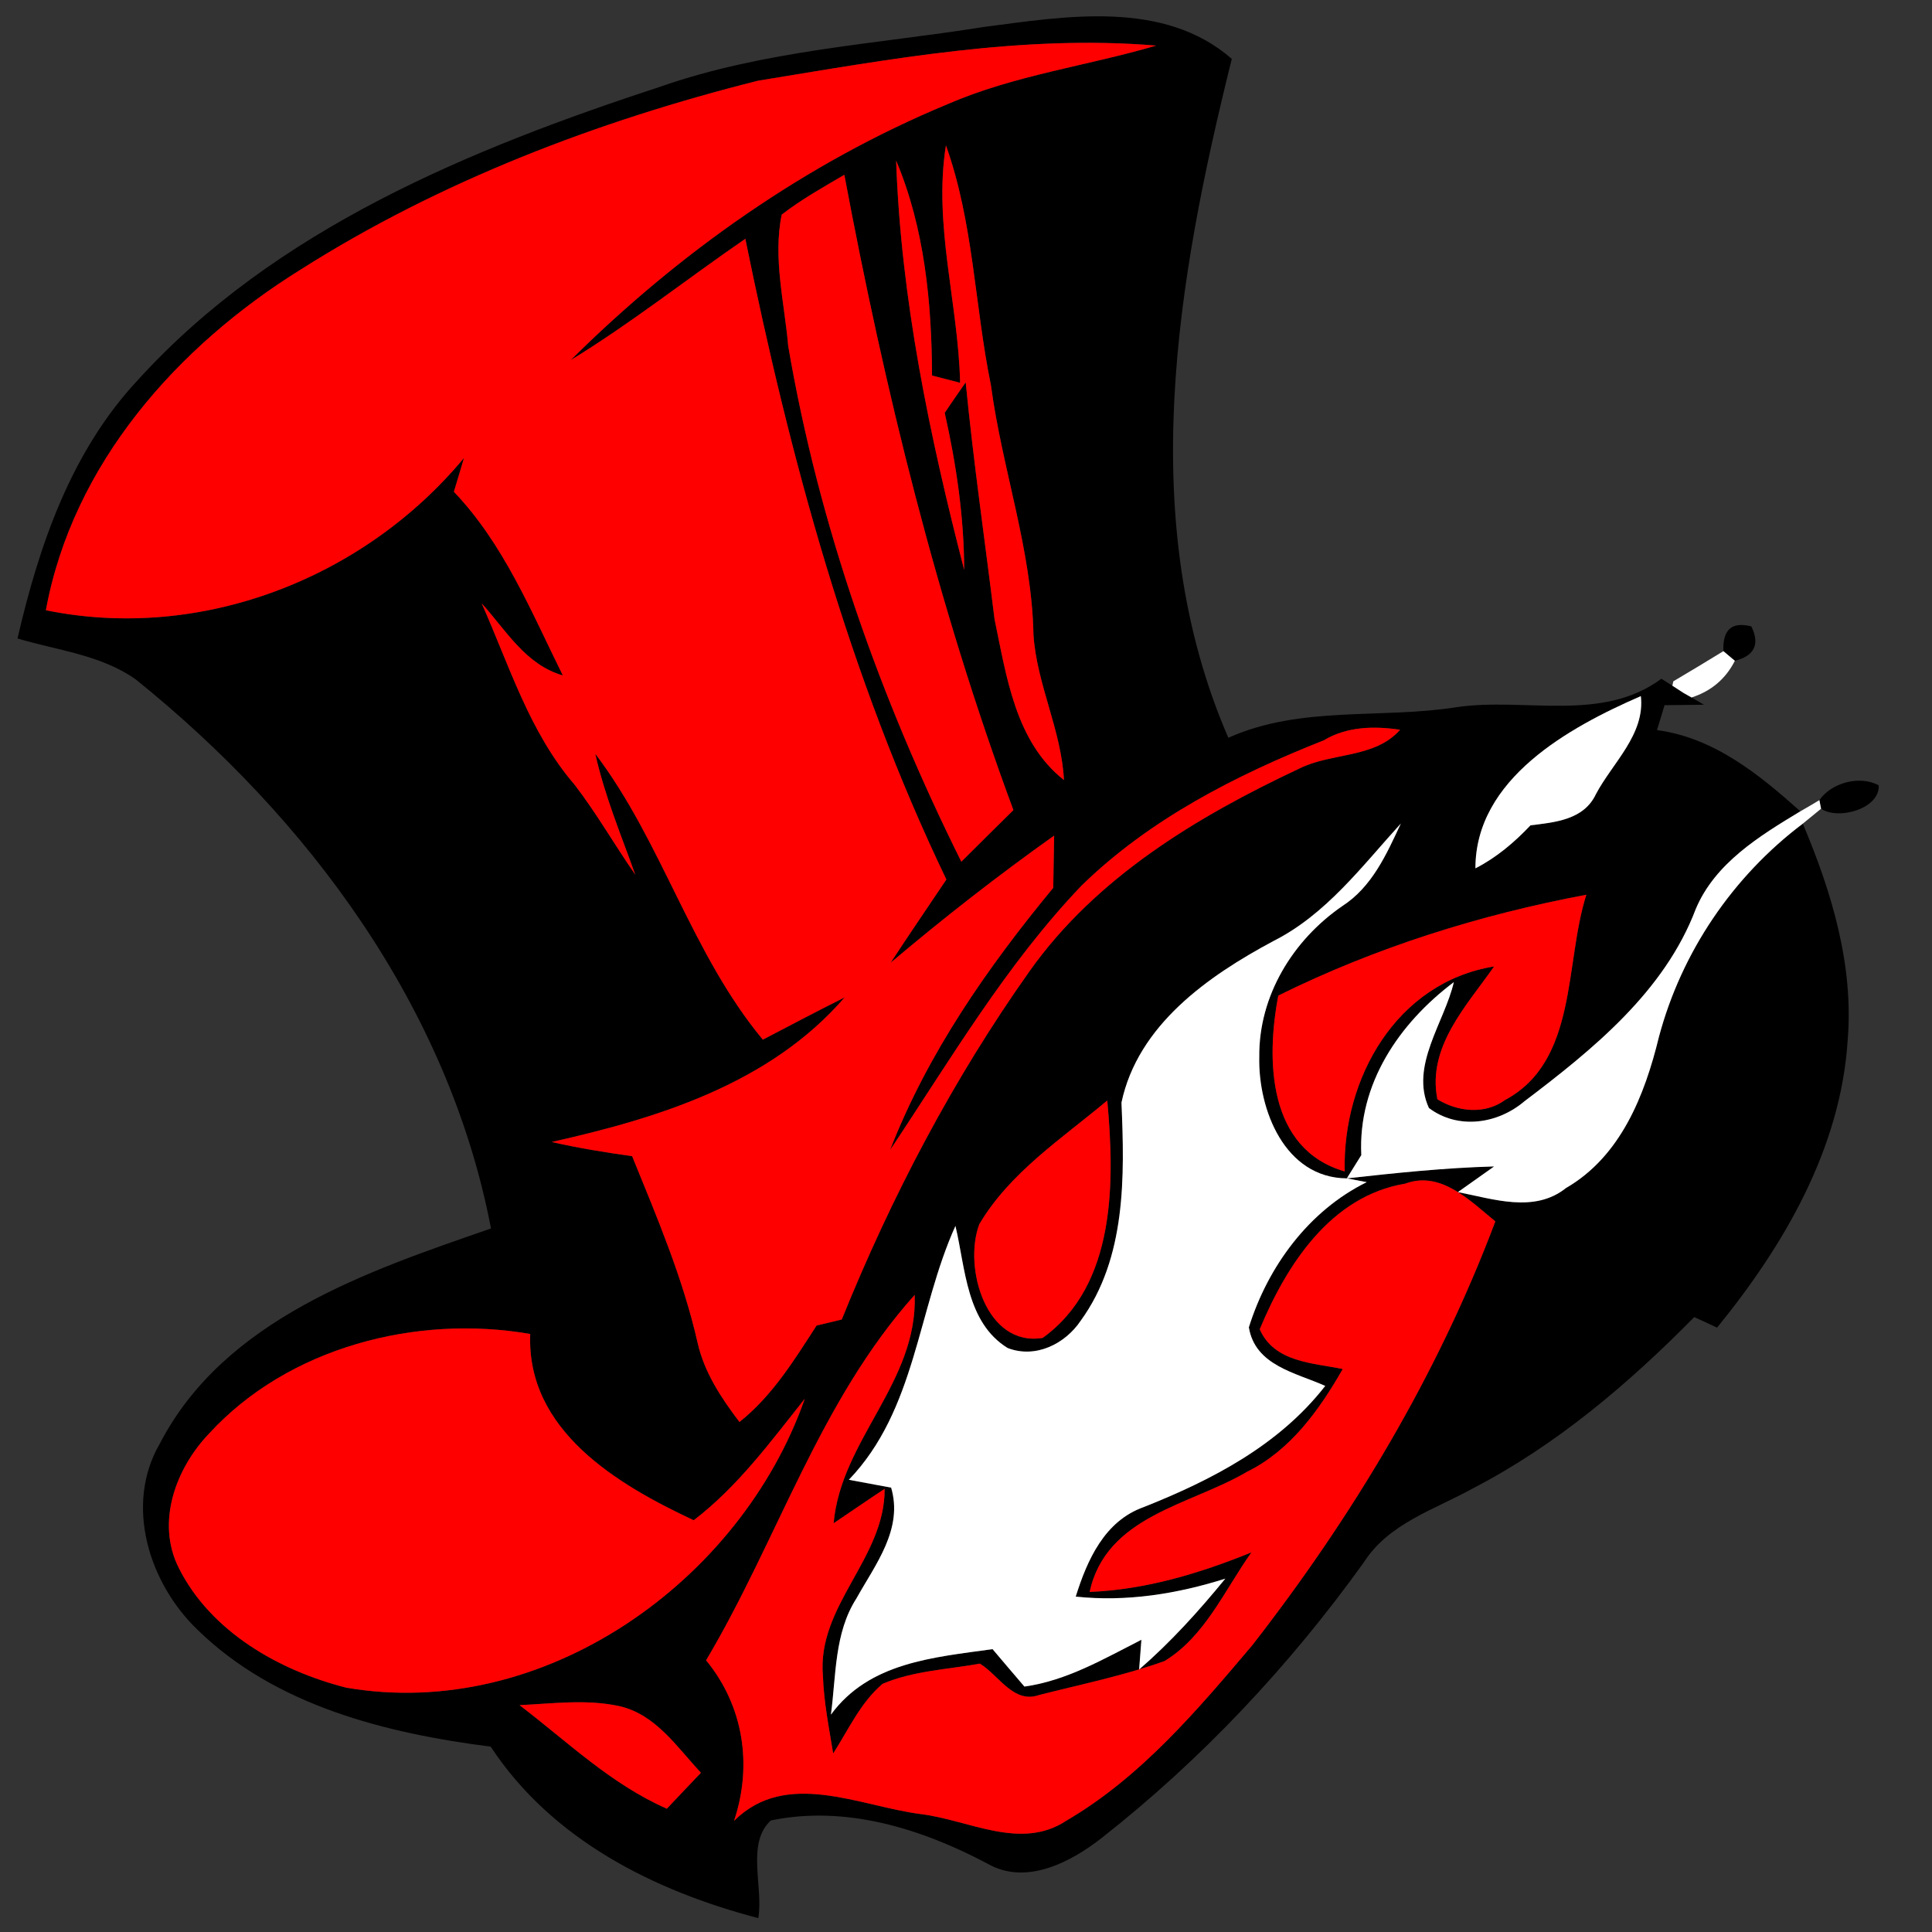 <?xml version="1.0" encoding="UTF-8" standalone="yes"?>
<svg width="171" height="171" version="1.2" baseProfile="tiny-ps" xmlns="http://www.w3.org/2000/svg">
  <rect width="100%" height="100%" fill="#333333" stroke="none"/>
  <title>bimi-svg-tiny-12-ps</title>
  <defs/>
  <g transform="translate(-260 -159)">
    <path d="M318.461 166.668C327.679 163.449 337.484 162.914 347.05 161.391 354.304 160.443 362.987 158.947 369.026 164.21 364.176 183.728 360.409 205.13 368.719 224.301 375.118 221.428 382.212 222.657 388.945 221.589 394.97 220.707 401.77 222.978 407.047 219.077 407.287 219.224 407.781 219.545 408.022 219.692 408.276 219.852 408.77 220.173 409.01 220.333L409.719 220.734 410.814 221.375C409.946 221.388 408.196 221.402 407.327 221.415 407.154 221.976 406.833 223.072 406.659 223.619 411.722 224.301 415.677 227.534 419.351 230.807 415.744 232.984 411.803 235.389 410.093 239.45 407.327 246.758 400.981 251.888 394.93 256.47 392.565 258.487 389.052 259.008 386.473 257.071 384.763 253.344 387.863 249.47 388.677 245.929 383.815 249.59 380.181 254.947 380.488 261.239 380.168 261.76 379.526 262.789 379.206 263.297 373.715 263.257 371.35 257.218 371.457 252.542 371.404 247.132 374.436 242.202 378.805 239.196 381.437 237.5 382.719 234.614 383.988 231.889 380.542 235.669 377.389 239.931 372.7 242.296 366.888 245.408 360.716 249.737 359.26 256.59 359.541 263.123 359.688 270.337 355.653 275.895 354.264 277.965 351.645 279.261 349.187 278.313 345.513 276.042 345.46 271.259 344.565 267.505 341.185 274.986 341.078 283.763 335.133 289.975 336.068 290.149 337.939 290.496 338.874 290.67 339.956 294.344 337.484 297.457 335.801 300.476 333.837 303.535 334.011 307.302 333.543 310.763 336.937 306.127 342.614 305.699 347.851 304.965 348.546 305.793 349.962 307.449 350.67 308.278 354.411 307.757 357.71 305.82 361.024 304.136 360.97 304.791 360.877 306.1 360.823 306.768 363.629 304.337 366.114 301.585 368.451 298.726 364.176 300.075 359.701 300.796 355.212 300.315 356.228 297.069 357.764 293.622 361.224 292.393 367.276 289.989 373.207 286.916 377.295 281.666 374.677 280.49 371.097 279.876 370.535 276.482 372.219 271.099 375.839 266.156 380.969 263.631L379.206 263.297C383.548 262.816 387.876 262.361 392.244 262.241 391.443 262.802 389.84 263.951 389.038 264.512 392.151 265.114 395.798 266.396 398.604 264.152 403.453 261.346 405.577 255.936 406.833 250.766 408.837 243.258 413.366 236.578 419.564 231.902 422.129 237.967 424.093 244.46 423.532 251.126 422.904 260.678 417.894 269.242 411.976 276.509 411.469 276.269 410.467 275.801 409.959 275.574 404.148 281.465 397.762 286.903 390.388 290.723 386.981 292.62 382.906 293.823 380.702 297.296 374.143 306.434 366.367 314.717 357.51 321.677 354.758 323.828 350.804 325.912 347.397 323.948 341.572 320.862 334.853 318.751 328.226 320.127 326.022 322.158 327.585 326.006 327.117 328.771 317.859 326.353 308.829 321.811 303.431 313.595 294.147 312.406 284.354 309.974 277.461 303.228 273.186 299.113 270.995 292.193 274.148 286.769 279.865 275.761 292.49 271.526 303.458 267.732 299.717 248.16 287.28 231.421 272.01 219.131 268.937 216.953 265.063 216.566 261.55 215.51 263.46 207.241 266.306 198.931 272.224 192.612 284.367 179.253 301.655 172.172 318.461 166.668M327.077 166.147C312.903 169.714 298.996 175.005 286.612 182.86 275.711 189.633 266.439 200.053 264.061 213.012 277.781 215.817 292.196 210.22 301.067 199.532 300.773 200.534 300.479 201.523 300.172 202.525 304.58 207.134 307.025 213.146 309.817 218.783 306.517 217.835 304.781 214.775 302.63 212.397 305.075 217.888 306.865 223.833 310.859 228.455 312.81 230.994 314.399 233.786 316.23 236.418 314.96 232.877 313.504 229.391 312.689 225.717 318.608 233.519 321.186 243.391 327.518 251.019 329.923 249.764 332.328 248.494 334.759 247.279 328.173 254.894 318.314 257.953 308.829 260.077 311.18 260.611 313.558 260.999 315.949 261.333 318.153 266.743 320.451 272.141 321.747 277.858 322.335 280.477 323.844 282.748 325.448 284.859 328.347 282.561 330.297 279.381 332.274 276.322 332.835 276.188 333.944 275.921 334.505 275.788 338.887 264.94 344.364 254.493 351.138 244.941 357.016 236.645 365.98 231.261 375.024 227.013 377.883 225.596 381.677 226.131 383.922 223.593 381.624 223.245 379.206 223.299 377.162 224.528 369.4 227.6 361.758 231.501 355.733 237.379 349.04 244.38 344.124 252.783 338.78 260.785 342.107 252.222 347.41 244.62 353.222 237.58 353.248 236.418 353.275 234.12 353.302 232.958 348.319 236.498 343.496 240.265 338.834 244.206 340.45 241.735 342.12 239.29 343.763 236.845 335.146 218.903 329.923 199.559 325.969 180.135 320.799 183.688 315.869 187.602 310.512 190.875 320.09 181.364 331.379 173.401 343.87 168.218 349.775 165.653 356.201 164.838 362.333 163.035 350.51 162.046 338.7 164.25 327.077 166.147M343.723 171.865C342.601 178.919 344.819 185.852 344.979 192.879 344.364 192.719 343.122 192.398 342.494 192.238 342.467 185.826 341.84 179.186 339.315 173.214 339.742 185.465 342.28 197.609 345.34 209.445 345.326 204.756 344.645 200.107 343.616 195.538 344.231 194.629 344.845 193.734 345.473 192.839 346.155 199.853 347.17 206.813 348.025 213.8 349.08 218.823 349.855 224.648 354.17 228.041 353.943 223.619 351.766 219.585 351.472 215.19 351.325 207.655 348.693 200.508 347.704 193.08 346.261 186.039 346.168 178.678 343.723 171.865M329.188 177.997C328.4 181.831 329.429 185.772 329.763 189.62 332.475 205.517 337.925 220.867 345.086 235.269 346.622 233.746 348.159 232.209 349.695 230.7 342.935 212.464 338.313 193.547 334.732 174.47 332.849 175.579 330.925 176.648 329.188 177.997M390.588 235.856C392.445 234.908 394.035 233.559 395.464 232.049 397.628 231.782 400.18 231.568 401.249 229.297 402.718 226.518 405.617 224.007 405.23 220.613 398.871 223.379 390.588 227.934 390.588 235.856M373.141 247.118C372.045 252.85 372.219 260.718 379.019 262.682 378.818 254.439 383.601 245.943 392.244 244.54 389.8 248.027 386.3 251.661 387.221 256.296 389.011 257.405 391.416 257.672 393.206 256.363 399.672 252.903 398.457 244.273 400.407 238.194 390.975 239.958 381.757 242.857 373.141 247.118M346.676 267.358C345.246 271.179 347.277 278.246 352.287 277.417 358.793 272.728 358.659 263.591 358.004 256.403 353.997 259.77 349.388 262.762 346.676 267.358M371.497 276.656C372.793 279.582 376.16 279.622 378.845 280.17 376.774 283.79 374.223 287.37 370.375 289.267 365.325 292.246 357.924 293.141 356.441 299.901 361.411 299.701 366.18 298.258 370.763 296.401 368.398 299.714 366.661 303.842 363.068 306.02 359.461 307.316 355.68 308.077 351.966 309.026 349.708 309.827 348.399 307.262 346.729 306.247 343.857 306.768 340.838 306.875 338.112 308.037 336.162 309.694 335.106 312.085 333.744 314.196 333.37 311.911 332.915 309.627 332.835 307.316 332.301 301.104 338.339 296.922 338.299 290.777 336.776 291.779 335.293 292.807 333.784 293.823 334.438 286.435 341.238 281.345 340.958 273.61 332.541 283.002 328.841 295.279 322.495 305.953 325.808 309.974 326.623 315.238 324.967 320.167 329.602 315.545 336.068 318.872 341.519 319.566 345.754 320.087 350.349 322.813 354.371 320.154 360.943 316.32 365.967 310.375 370.829 304.631 379.713 293.222 387.261 280.65 392.351 267.104 390.12 265.287 387.529 262.589 384.376 263.764 377.776 264.86 373.862 270.965 371.497 276.656M278.489 285.901C275.55 288.987 273.787 293.743 275.831 297.791 278.663 303.428 284.701 306.862 290.633 308.371 308.094 311.39 325.554 299.006 331.232 282.801 328.2 286.609 325.301 290.576 321.4 293.556 314.653 290.403 306.584 285.62 306.931 277.07 296.872 275.32 285.516 278.232 278.489 285.901M305.983 309.921C310.205 313.14 314.079 316.921 319.022 319.085 319.783 318.284 321.279 316.694 322.041 315.906 319.93 313.648 318.046 310.749 314.84 310.014 311.928 309.373 308.922 309.787 305.983 309.921Z"/>
    <path d="M412.537 216.632C412.457 214.735 413.272 214.001 415.009 214.441 415.784 216.031 415.289 217.046 413.553 217.487 413.299 217.274 412.791 216.846 412.537 216.632Z"/>
    <path d="M421.034 229.818C422.103 228.268 424.614 227.6 426.284 228.509 426.404 230.566 422.731 231.622 421.181 230.58L421.034 229.818Z"/>
    <path d="M327.077 166.147C338.7 164.25 350.51 162.046 362.333 163.035 356.201 164.838 349.775 165.653 343.87 168.218 331.379 173.401 320.09 181.364 310.512 190.875 315.869 187.602 320.799 183.688 325.969 180.135 329.923 199.559 335.146 218.903 343.763 236.845 342.12 239.29 340.45 241.735 338.834 244.206 343.496 240.265 348.319 236.498 353.302 232.958 353.275 234.12 353.248 236.418 353.222 237.58 347.41 244.62 342.107 252.222 338.78 260.785 344.124 252.783 349.04 244.38 355.733 237.379 361.758 231.501 369.4 227.6 377.162 224.528 379.206 223.299 381.624 223.245 383.922 223.593 381.677 226.131 377.883 225.596 375.024 227.013 365.98 231.261 357.016 236.645 351.138 244.941 344.364 254.493 338.887 264.94 334.505 275.788 333.944 275.921 332.835 276.188 332.274 276.322 330.297 279.381 328.347 282.561 325.448 284.859 323.844 282.748 322.335 280.477 321.747 277.858 320.451 272.141 318.153 266.743 315.949 261.333 313.558 260.999 311.18 260.611 308.829 260.077 318.314 257.953 328.173 254.894 334.759 247.279 332.328 248.494 329.923 249.764 327.518 251.019 321.186 243.391 318.608 233.519 312.689 225.717 313.504 229.391 314.96 232.877 316.23 236.418 314.399 233.786 312.81 230.994 310.859 228.455 306.865 223.833 305.075 217.888 302.63 212.397 304.781 214.775 306.517 217.835 309.817 218.783 307.025 213.146 304.58 207.134 300.172 202.525 300.479 201.523 300.773 200.534 301.067 199.532 292.196 210.22 277.781 215.817 264.061 213.012 266.439 200.053 275.711 189.633 286.612 182.86 298.996 175.005 312.903 169.714 327.077 166.147Z" fill="#FE0000"/>
    <path d="M343.723 171.865C346.168 178.678 346.261 186.039 347.704 193.08 348.693 200.508 351.325 207.655 351.472 215.19 351.766 219.585 353.943 223.619 354.17 228.041 349.855 224.648 349.08 218.823 348.025 213.8 347.17 206.813 346.155 199.853 345.473 192.839 344.845 193.734 344.231 194.629 343.616 195.538 344.645 200.107 345.326 204.756 345.34 209.445 342.28 197.609 339.742 185.465 339.315 173.214 341.84 179.186 342.467 185.826 342.494 192.238 343.122 192.398 344.364 192.719 344.979 192.879 344.819 185.852 342.601 178.919 343.723 171.865Z" fill="#FE0000"/>
    <path d="M329.188 177.997C330.925 176.648 332.849 175.579 334.732 174.47 338.313 193.547 342.935 212.464 349.695 230.7 348.159 232.209 346.622 233.746 345.086 235.269 337.925 220.867 332.475 205.517 329.763 189.62 329.429 185.772 328.4 181.831 329.188 177.997Z" fill="#FE0000"/>
    <path d="M373.141 247.118C381.757 242.857 390.975 239.958 400.407 238.194 398.457 244.273 399.672 252.903 393.206 256.363 391.416 257.672 389.011 257.405 387.221 256.296 386.3 251.661 389.8 248.027 392.244 244.54 383.601 245.943 378.818 254.439 379.019 262.682 372.219 260.718 372.045 252.85 373.141 247.118Z" fill="#FE0000"/>
    <path d="M346.676 267.358C349.388 262.762 353.997 259.77 358.004 256.403 358.659 263.591 358.793 272.728 352.287 277.417 347.277 278.246 345.246 271.179 346.676 267.358Z" fill="#FE0000"/>
    <path d="M371.497 276.656C373.862 270.965 377.776 264.86 384.376 263.764 387.529 262.589 390.12 265.287 392.351 267.104 387.261 280.65 379.713 293.222 370.829 304.631 365.967 310.375 360.943 316.32 354.371 320.154 350.349 322.813 345.754 320.087 341.519 319.566 336.068 318.872 329.602 315.545 324.967 320.167 326.623 315.238 325.808 309.974 322.495 305.953 328.841 295.279 332.541 283.002 340.958 273.61 341.238 281.345 334.438 286.435 333.784 293.823 335.293 292.807 336.776 291.779 338.299 290.777 338.339 296.922 332.301 301.104 332.835 307.316 332.915 309.627 333.37 311.911 333.744 314.196 335.106 312.085 336.162 309.694 338.112 308.037 340.838 306.875 343.857 306.768 346.729 306.247 348.399 307.262 349.708 309.827 351.966 309.026 355.68 308.077 359.461 307.316 363.068 306.02 366.661 303.842 368.398 299.714 370.763 296.401 366.18 298.258 361.411 299.701 356.441 299.901 357.924 293.141 365.325 292.246 370.375 289.267 374.223 287.37 376.774 283.79 378.845 280.17 376.16 279.622 372.793 279.582 371.497 276.656Z" fill="#FE0000"/>
    <path d="M278.489 285.901C285.516 278.232 296.872 275.32 306.931 277.07 306.584 285.62 314.653 290.403 321.4 293.556 325.301 290.576 328.2 286.609 331.232 282.801 325.554 299.006 308.094 311.39 290.633 308.371 284.701 306.862 278.663 303.428 275.831 297.791 273.787 293.743 275.55 288.987 278.489 285.901Z" fill="#FE0000"/>
    <path d="M305.983 309.921C308.922 309.787 311.928 309.373 314.84 310.014 318.046 310.749 319.93 313.648 322.041 315.906 321.279 316.694 319.783 318.284 319.022 319.085 314.079 316.921 310.205 313.14 305.983 309.921Z" fill="#FE0000"/>
    <path d="M412.537 216.632C412.791 216.846 413.299 217.274 413.553 217.487 412.738 219.09 411.455 220.173 409.719 220.734L409.01 220.333C408.77 220.173 408.276 219.852 408.022 219.692L408.102 219.304C409.585 218.423 411.068 217.541 412.537 216.632Z" fill="#FFFFFF"/>
    <path d="M390.588 235.856C390.588 227.934 398.871 223.379 405.23 220.613 405.617 224.007 402.718 226.518 401.249 229.297 400.18 231.568 397.628 231.782 395.464 232.049 394.035 233.559 392.445 234.908 390.588 235.856Z" fill="#FFFFFF"/>
    <path d="M419.351 230.807C419.778 230.566 420.62 230.072 421.034 229.818L421.181 230.58C420.78 230.9 419.965 231.568 419.564 231.902 413.366 236.578 408.837 243.258 406.833 250.766 405.577 255.936 403.453 261.346 398.604 264.152 395.798 266.396 392.151 265.114 389.038 264.512 389.84 263.951 391.443 262.802 392.244 262.241 387.876 262.361 383.548 262.816 379.206 263.297 379.526 262.789 380.168 261.76 380.488 261.239 380.181 254.947 383.815 249.59 388.677 245.929 387.863 249.47 384.763 253.344 386.473 257.071 389.052 259.008 392.565 258.487 394.93 256.47 400.981 251.888 407.327 246.758 410.093 239.45 411.803 235.389 415.744 232.984 419.351 230.807Z" fill="#FFFFFF"/>
    <path d="M372.7 242.296C377.389 239.931 380.542 235.669 383.988 231.889 382.719 234.614 381.437 237.5 378.805 239.196 374.436 242.202 371.404 247.132 371.457 252.542 371.35 257.218 373.715 263.257 379.206 263.297L380.969 263.631C375.839 266.156 372.219 271.099 370.535 276.482 371.097 279.876 374.677 280.49 377.295 281.666 373.207 286.916 367.276 289.989 361.224 292.393 357.764 293.622 356.228 297.069 355.212 300.315 359.701 300.796 364.176 300.075 368.451 298.726 366.114 301.585 363.629 304.337 360.823 306.768 360.877 306.1 360.97 304.791 361.024 304.136 357.71 305.82 354.411 307.757 350.67 308.278 349.962 307.449 348.546 305.793 347.851 304.965 342.614 305.699 336.937 306.127 333.543 310.763 334.011 307.302 333.837 303.535 335.801 300.476 337.484 297.457 339.956 294.344 338.874 290.67 337.939 290.496 336.068 290.149 335.133 289.975 341.078 283.763 341.185 274.986 344.565 267.505 345.46 271.259 345.513 276.042 349.187 278.313 351.645 279.261 354.264 277.965 355.653 275.895 359.688 270.337 359.541 263.123 359.26 256.59 360.716 249.737 366.888 245.408 372.7 242.296Z" fill="#FFFFFF"/>
  </g>
</svg>